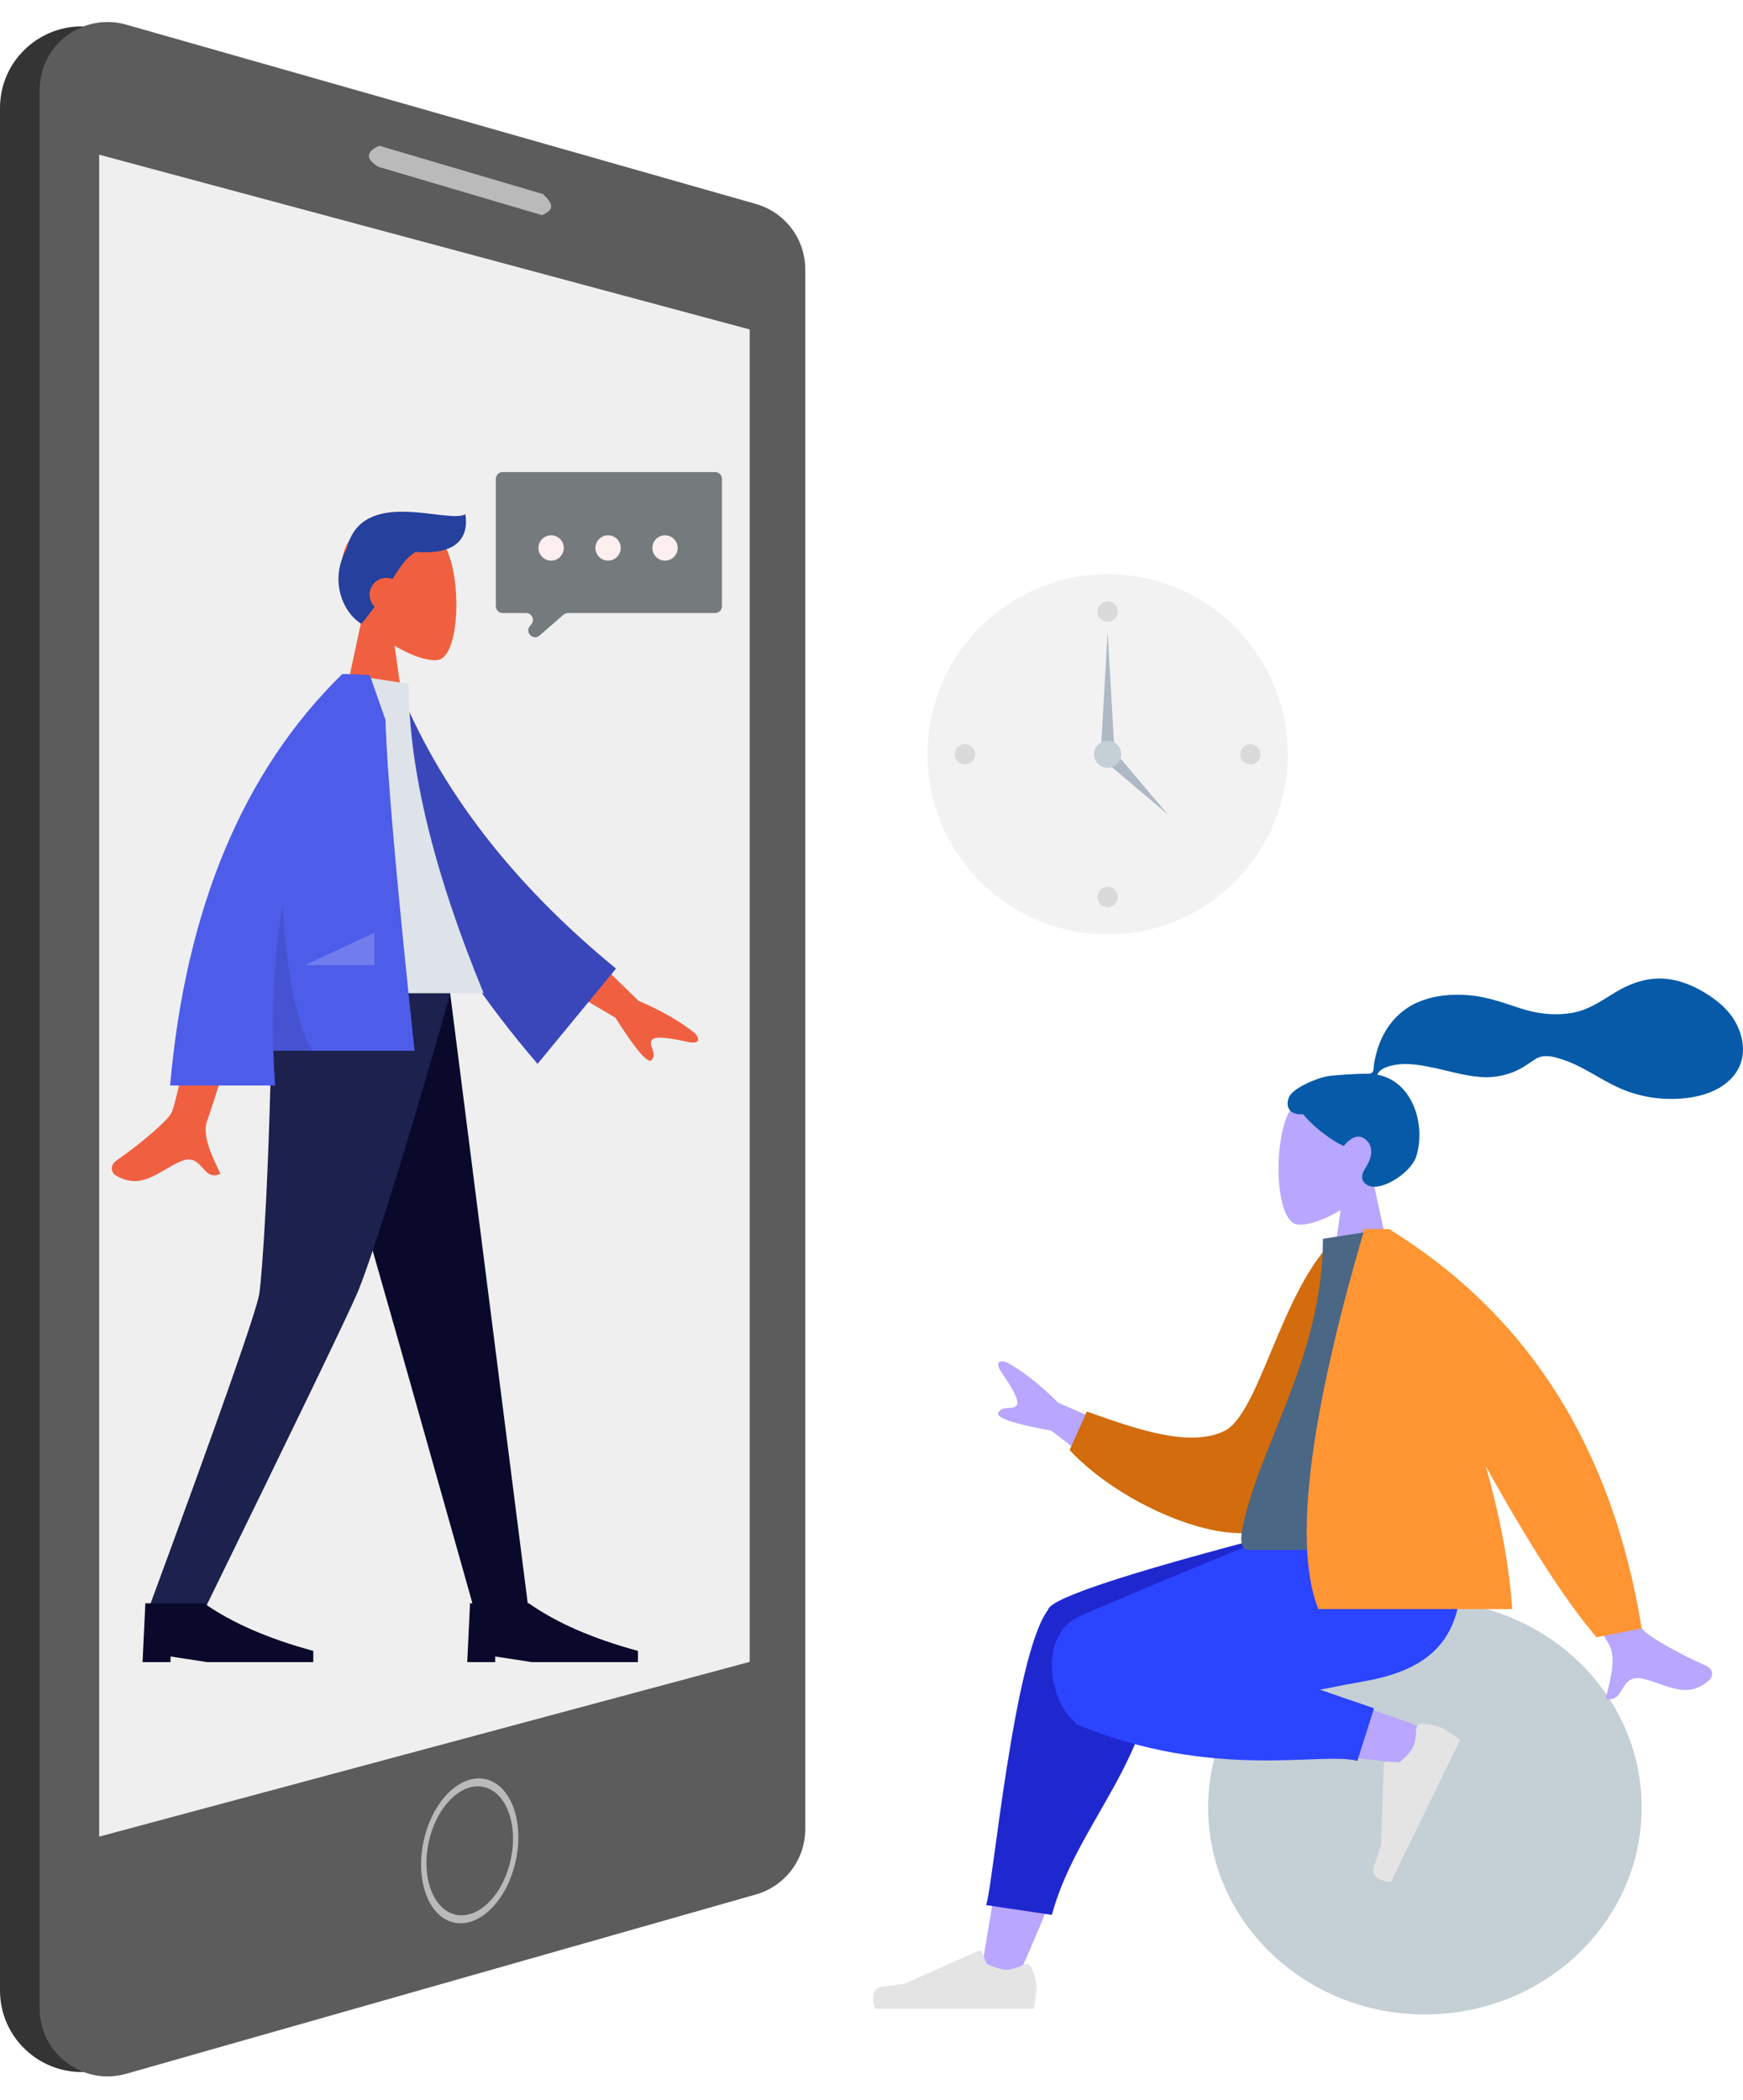 <svg width="513" height="618" viewBox="0 0 513 618" fill="none" xmlns="http://www.w3.org/2000/svg">
<path d="M0 31.789C0 15.852 15.246 4.342 30.573 8.706L207.898 59.204C218.212 62.141 225.325 71.563 225.325 82.286V535.315C225.325 546.038 218.212 555.46 207.898 558.397L30.573 608.895C15.246 613.259 0 601.749 0 585.812V31.789Z" fill="#343434"/>
<path d="M11.675 26.491C11.675 13.21 24.38 3.618 37.153 7.255L222.478 60.031C231.072 62.478 237 70.33 237 79.266V538.335C237 547.271 231.072 555.123 222.478 557.57L37.153 610.346C24.38 613.983 11.675 604.391 11.675 591.11V26.491Z" fill="#5C5C5C"/>
<path d="M29.187 45.532L220.655 96.962V489.117L29.187 540.547V45.532Z" fill="#EFEFEF"/>
<g filter="url(#filter0_i)">
<circle r="18.163" transform="matrix(0.707 -0.707 0.348 0.937 138.249 544.733)" fill="#5C5C5C"/>
</g>
<circle r="17.163" transform="matrix(0.707 -0.707 0.348 0.937 138.249 544.733)" stroke="#BABABA" stroke-width="2"/>
<path d="M111.721 43.438L159.582 57.575C160.324 58.322 160.863 58.94 161.218 59.464C161.59 60.013 161.724 60.407 161.725 60.717C161.726 61.028 161.592 61.362 161.209 61.729C160.844 62.078 160.285 62.427 159.505 62.797L111.587 48.643C110.024 47.689 109.393 46.923 109.184 46.387C108.986 45.882 109.097 45.395 109.479 44.913C109.858 44.437 110.437 44.056 110.943 43.791C111.193 43.66 111.418 43.56 111.579 43.494C111.635 43.471 111.683 43.453 111.721 43.438Z" fill="#BABABA" stroke="#BABABA"/>
<path fill-rule="evenodd" clip-rule="evenodd" d="M106.52 182.013C102.724 177.558 100.155 172.097 100.584 165.979C101.821 148.349 126.362 152.228 131.135 161.125C135.909 170.023 135.342 192.593 129.172 194.183C126.712 194.817 121.47 193.264 116.136 190.048L119.484 213.737H99.714L106.52 182.013Z" fill="#F06040"/>
<path fill-rule="evenodd" clip-rule="evenodd" d="M122.416 162.416C119.733 163.917 117.823 166.729 115.525 170.417C114.965 170.197 114.355 170.077 113.718 170.077C110.988 170.077 108.775 172.289 108.775 175.019C108.775 176.405 109.345 177.658 110.264 178.555C109.12 180.169 107.838 181.856 106.37 183.596C100.889 180.307 96.812 170.724 102.046 161.472C106.548 142.939 132.062 154.442 136.97 151.317C138.043 158.042 134.582 163.464 122.416 162.416Z" fill="#25409D"/>
<g clip-path="url(#clip0)">
<path fill-rule="evenodd" clip-rule="evenodd" d="M88.089 292.295L117.955 397.101L139.745 474.349H155.638L132.483 292.295H88.089Z" fill="#0A092C"/>
<path fill-rule="evenodd" clip-rule="evenodd" d="M80.102 292.295C79.411 346.314 77.056 375.777 76.33 380.684C75.605 385.592 64.638 416.814 43.429 474.349H59.893C86.894 419.154 101.966 387.932 105.11 380.684C108.255 373.437 117.958 343.974 132.573 292.295H80.102Z" fill="#1C214D"/>
<path fill-rule="evenodd" clip-rule="evenodd" d="M41.958 489.177L42.781 471.878H60.081C68.283 477.644 78.993 482.313 92.208 485.882V489.177H60.904L50.195 487.53V489.177H41.958Z" fill="#0A092C"/>
<path fill-rule="evenodd" clip-rule="evenodd" d="M137.515 489.177L138.339 471.878H155.638C163.841 477.644 174.55 482.313 187.766 485.882V489.177H156.462L145.753 487.53V489.177H137.515Z" fill="#0A092C"/>
</g>
<path fill-rule="evenodd" clip-rule="evenodd" d="M164.602 271.802L187.938 294.567C194.728 297.463 200.291 300.661 204.628 304.161C205.604 305.337 206.665 307.591 202.077 306.583C197.488 305.574 192.616 304.719 191.754 306.212C190.891 307.704 193.432 309.991 191.839 311.944C190.776 313.246 187.202 309.104 181.118 299.519L156.852 285.213L164.602 271.802ZM61.024 275.012L78.239 275.08C67.609 309.393 61.871 327.6 61.024 329.699C59.118 334.423 63.151 341.618 64.876 345.484C59.258 347.998 59.857 338.688 52.77 341.985C46.301 344.994 41.38 350.447 33.906 345.836C32.987 345.269 31.98 343.134 34.413 341.466C40.474 337.31 49.209 330.036 50.389 327.642C51.998 324.377 55.543 306.834 61.024 275.012Z" fill="#F06040"/>
<path fill-rule="evenodd" clip-rule="evenodd" d="M109.946 202.777L117.069 201.555C129.333 232.192 150.744 260.029 181.304 285.067L158.212 313.121C127.656 277.471 108.821 240.69 109.946 202.777Z" fill="#3A47BB"/>
<path fill-rule="evenodd" clip-rule="evenodd" d="M78.893 292.295H142.324C127.628 256.564 120.281 226.211 120.281 201.236L101.147 198.385C86.109 222.57 81.863 252.346 78.893 292.295Z" fill="#DDE3E9"/>
<path fill-rule="evenodd" clip-rule="evenodd" d="M100.742 198.398C100.744 198.394 100.747 198.389 100.749 198.385L101.998 198.385C103.493 198.436 105.769 198.529 108.827 198.663L113.451 211.876C113.94 227.985 116.796 260.45 122.019 309.27H80.439C80.548 312.642 80.727 316.045 80.978 319.48H50.061C54.686 267.305 71.574 226.94 100.726 198.385L100.742 198.398Z" fill="#4D5CE9"/>
<path fill-rule="evenodd" clip-rule="evenodd" d="M83.186 266.126C84.369 287.145 87.332 301.634 92.074 309.594H80.45C79.941 294.472 80.853 279.983 83.186 266.126V266.126Z" fill="black" fill-opacity="0.1"/>
<path fill-rule="evenodd" clip-rule="evenodd" d="M89.694 284.057L110.197 274.526V284.057H89.694Z" fill="white" fill-opacity="0.2"/>
<path fill-rule="evenodd" clip-rule="evenodd" d="M404.252 348.057C408.07 343.576 410.653 338.084 410.222 331.93C408.978 314.201 384.297 318.101 379.496 327.049C374.695 335.998 375.266 358.697 381.471 360.296C383.945 360.934 389.216 359.371 394.581 356.138L391.214 379.961H411.097L404.252 348.057Z" fill="#B8A6FF"/>
<path fill-rule="evenodd" clip-rule="evenodd" d="M390.829 316.736C393.45 316.306 400.506 316.011 401.807 316.011C402.639 316.011 403.54 316.201 404.032 315.437C404.436 314.812 404.288 313.755 404.408 313.029C404.548 312.186 404.747 311.354 404.947 310.524C405.519 308.163 406.383 305.916 407.592 303.806C409.861 299.849 413.184 296.749 417.38 294.945C422.013 292.953 427.256 292.497 432.239 292.901C437.573 293.333 442.4 295.094 447.436 296.751C452.234 298.33 457.26 298.951 462.279 298.18C467.335 297.403 471.156 294.663 475.421 292.061C479.787 289.398 484.777 287.657 489.939 288.057C494.757 288.431 499.198 290.42 503.182 293.078C506.91 295.565 509.986 298.556 511.722 302.767C513.59 307.296 513.589 312.268 510.517 316.27C506.064 322.072 497.797 323.573 490.92 323.424C486.942 323.338 483.035 322.612 479.28 321.291C474.271 319.529 469.943 316.543 465.257 314.12C463.058 312.983 460.785 312.05 458.403 311.377C456.091 310.724 453.814 310.425 451.72 311.821C449.506 313.299 447.522 314.75 444.988 315.675C442.558 316.563 439.984 317.059 437.395 317.039C432.357 317 427.391 315.43 422.498 314.379C418.508 313.522 414.239 312.667 410.171 313.491C408.474 313.835 405.995 314.545 405.382 316.309C415.7 318.179 419.752 330.94 416.844 340.308C415.274 345.364 405.836 351.274 402.167 348.616C399.842 346.932 401.254 344.722 402.167 343.262C403.916 340.468 404.515 336.878 401.278 334.932C398.486 333.254 395.551 337.239 395.495 337.234C394.728 337.174 388.098 333.424 383.53 327.953C379.024 328.22 378.34 325.248 379.416 322.818C380.492 320.388 387.208 317.33 390.829 316.736Z" fill="#065AA8"/>
<path d="M419.382 592.88C384.15 592.88 355.589 565.618 355.589 531.987C355.589 498.357 384.15 471.094 419.382 471.094C454.614 471.094 483.175 498.357 483.175 531.987C483.175 565.618 454.614 592.88 419.382 592.88Z" fill="#C5CFD6"/>
<path fill-rule="evenodd" clip-rule="evenodd" d="M298.831 583.485C309.446 559.991 317.122 539.533 320.204 528.74C325.48 510.258 329.494 493.996 330.508 487.923C332.927 473.44 311.899 472.597 309.119 479.795C304.913 490.688 297.568 526.48 288.744 580.542L298.831 583.485ZM421.96 509.754C412.221 505.904 378.114 493.856 361.664 490.448C356.937 489.469 352.356 488.559 348.048 487.737C335.245 485.292 328.612 508.39 340.943 510.165C371.652 514.584 415.188 519.149 418.913 519.661C424.135 520.379 428.081 512.173 421.96 509.754Z" fill="#B8A6FF"/>
<path fill-rule="evenodd" clip-rule="evenodd" d="M340.19 481.381L392.871 454.563V448.725H386.605C335.639 461.712 309.596 470.035 308.475 473.694C308.462 473.733 308.451 473.772 308.441 473.812C308.416 473.846 308.39 473.879 308.366 473.913C298.265 487.804 292.216 555.621 290.231 560.699L309.585 563.587C316.989 536.132 340.676 517.007 340.047 484.125C340.217 483.161 340.26 482.246 340.19 481.381Z" fill="#1F28CF"/>
<path fill-rule="evenodd" clip-rule="evenodd" d="M388.494 497.307C393.314 496.343 397.753 495.481 401.551 494.815C426.085 490.512 433.239 477.379 429.009 448.725H383.806C376.421 450.846 338.047 466.939 318.136 475.498C304.958 481.164 309.112 501.586 316.575 506.9C316.616 507.226 316.75 507.448 316.989 507.547C357.133 524.185 388.89 515.455 399.498 518.245L404.405 502.765L388.494 497.307Z" fill="#2B44FF"/>
<path fill-rule="evenodd" clip-rule="evenodd" d="M418.63 507.293C421.26 507.545 423.127 507.94 424.231 508.478C425.574 509.133 427.424 510.313 429.782 512.017C429.022 513.574 422.194 527.574 409.298 554.015C405.158 553.347 403.517 551.767 404.376 549.275C405.235 546.783 405.928 544.703 406.455 543.035L407.274 519.27C407.289 518.813 407.673 518.455 408.13 518.47C408.138 518.471 408.146 518.471 408.154 518.471L411.809 518.701C413.887 517.02 415.257 515.499 415.921 514.138C416.46 513.032 416.759 511.287 416.816 508.903L416.816 508.903C416.838 507.988 417.597 507.264 418.512 507.286C418.551 507.287 418.591 507.29 418.63 507.293Z" fill="#E4E4E4"/>
<path fill-rule="evenodd" clip-rule="evenodd" d="M303.661 579.129C304.588 581.604 305.052 583.455 305.052 584.683C305.052 586.177 304.803 588.357 304.305 591.223C302.572 591.223 286.996 591.223 257.577 591.223C256.363 587.209 257.064 585.042 259.68 584.722C262.296 584.402 264.47 584.113 266.2 583.855L287.919 574.172C288.337 573.986 288.827 574.174 289.013 574.592C289.016 574.599 289.019 574.606 289.022 574.613L290.418 578C292.84 579.13 294.808 579.695 296.322 579.695C297.553 579.695 299.252 579.198 301.419 578.204L301.419 578.204C302.251 577.823 303.235 578.188 303.616 579.02C303.632 579.056 303.648 579.092 303.661 579.129Z" fill="#E4E4E4"/>
<path fill-rule="evenodd" clip-rule="evenodd" d="M341.505 426.039L311.485 412.855C306.226 407.615 301.148 403.632 296.251 400.907C294.787 400.441 292.285 400.3 294.954 404.199C297.623 408.097 300.256 412.318 299.189 413.685C298.123 415.051 295.033 413.543 293.812 415.765C292.998 417.246 298.207 419.018 309.436 421.081L331.919 438.319L341.505 426.039ZM462.87 429.67L445.893 433.038C462.966 464.856 472.122 481.72 473.361 483.629C476.149 487.924 473.548 495.797 472.587 499.943C478.614 501.346 476.238 492.274 483.865 494.168C490.826 495.897 496.729 500.334 503.221 494.35C504.019 493.614 504.603 491.315 501.882 490.135C495.103 487.197 485.087 481.695 483.463 479.559C481.248 476.647 474.384 460.017 462.87 429.67Z" fill="#B8A6FF"/>
<path fill-rule="evenodd" clip-rule="evenodd" d="M399.751 366.152L392.587 364.923C376.983 380.06 370.616 416.425 360.217 421.238C350.385 425.789 336.448 421.385 319.882 415.439L314.808 426.774C329.86 443.059 361.927 456.817 374.925 448.962C395.707 436.405 400.504 391.555 399.751 366.152Z" fill="#D26C0D"/>
<path fill-rule="evenodd" clip-rule="evenodd" d="M430.98 456.181C402.256 456.181 381.126 456.181 367.592 456.181C364.696 456.181 365.242 451.999 365.66 449.888C370.493 425.531 389.357 399.274 389.357 364.602L407.641 361.735C422.764 386.057 427.994 416.004 430.98 456.181Z" fill="#4A6785"/>
<path fill-rule="evenodd" clip-rule="evenodd" d="M437.303 431.52C450.225 454.829 461.087 471.61 469.888 481.864L483.175 479.262C474.616 426.183 449.831 387.007 408.82 361.735H405.52L401.581 361.735C385.167 417.688 380.641 454.969 388.005 473.579H445.065C444.162 459.962 441.268 445.561 437.303 431.52H437.303Z" fill="#FF9533"/>
<path d="M212.483 140.931C212.483 139.826 211.588 138.931 210.483 138.931H147.936C146.832 138.931 145.936 139.826 145.936 140.931V178.428C145.936 179.533 146.832 180.428 147.936 180.428H154.847C156.514 180.428 157.449 182.347 156.423 183.66L155.921 184.302C154.428 186.211 156.984 188.634 158.811 187.041L165.833 180.92C166.197 180.603 166.664 180.428 167.147 180.428H210.483C211.588 180.428 212.483 179.533 212.483 178.428V140.931Z" fill="#757B7D"/>
<circle r="3.724" transform="matrix(-1 0 0 1 195.725 161.276)" fill="#FDEFEF"/>
<circle r="3.724" transform="matrix(-1 0 0 1 178.967 161.276)" fill="#FDEFEF"/>
<circle r="3.724" transform="matrix(-1 0 0 1 162.208 161.276)" fill="#FDEFEF"/>
<path d="M326 275C355.271 275 379 251.271 379 222C379 192.729 355.271 169 326 169C296.729 169 273 192.729 273 222C273 251.271 296.729 275 326 275Z" fill="#F2F2F2"/>
<path d="M326 183C327.657 183 329 181.657 329 180C329 178.343 327.657 177 326 177C324.343 177 323 178.343 323 180C323 181.657 324.343 183 326 183Z" fill="black" fill-opacity="0.1"/>
<path d="M284 225C285.657 225 287 223.657 287 222C287 220.343 285.657 219 284 219C282.343 219 281 220.343 281 222C281 223.657 282.343 225 284 225Z" fill="black" fill-opacity="0.1"/>
<path d="M368 225C369.657 225 371 223.657 371 222C371 220.343 369.657 219 368 219C366.343 219 365 220.343 365 222C365 223.657 366.343 225 368 225Z" fill="black" fill-opacity="0.1"/>
<path d="M326 267C327.657 267 329 265.657 329 264C329 262.343 327.657 261 326 261C324.343 261 323 262.343 323 264C323 265.657 324.343 267 326 267Z" fill="black" fill-opacity="0.1"/>
<path fill-rule="evenodd" clip-rule="evenodd" d="M326 186L328 221H324L326 186Z" fill="#AFB9C5"/>
<path fill-rule="evenodd" clip-rule="evenodd" d="M343.699 239.698L325.314 224.142L328.142 221.314L343.699 239.698Z" fill="#AFB9C5"/>
<path d="M326 226C328.209 226 330 224.209 330 222C330 219.791 328.209 218 326 218C323.791 218 322 219.791 322 222C322 224.209 323.791 226 326 226Z" fill="#C5CFD6"/>
<defs>
<filter id="filter0_i" x="123.931" y="523.404" width="28.637" height="46.659" filterUnits="userSpaceOnUse" color-interpolation-filters="sRGB">
<feFlood flood-opacity="0" result="BackgroundImageFix"/>
<feBlend mode="normal" in="SourceGraphic" in2="BackgroundImageFix" result="shape"/>
<feColorMatrix in="SourceAlpha" type="matrix" values="0 0 0 0 0 0 0 0 0 0 0 0 0 0 0 0 0 0 127 0" result="hardAlpha"/>
<feOffset dy="4"/>
<feGaussianBlur stdDeviation="2"/>
<feComposite in2="hardAlpha" operator="arithmetic" k2="-1" k3="1"/>
<feColorMatrix type="matrix" values="0 0 0 0 0 0 0 0 0 0 0 0 0 0 0 0 0 0 0.5 0"/>
<feBlend mode="normal" in2="shape" result="effect1_innerShadow"/>
</filter>
<clipPath id="clip0">
<rect width="145.808" height="196.882" fill="white" transform="translate(41.958 292.295)"/>
</clipPath>
</defs>
</svg>
